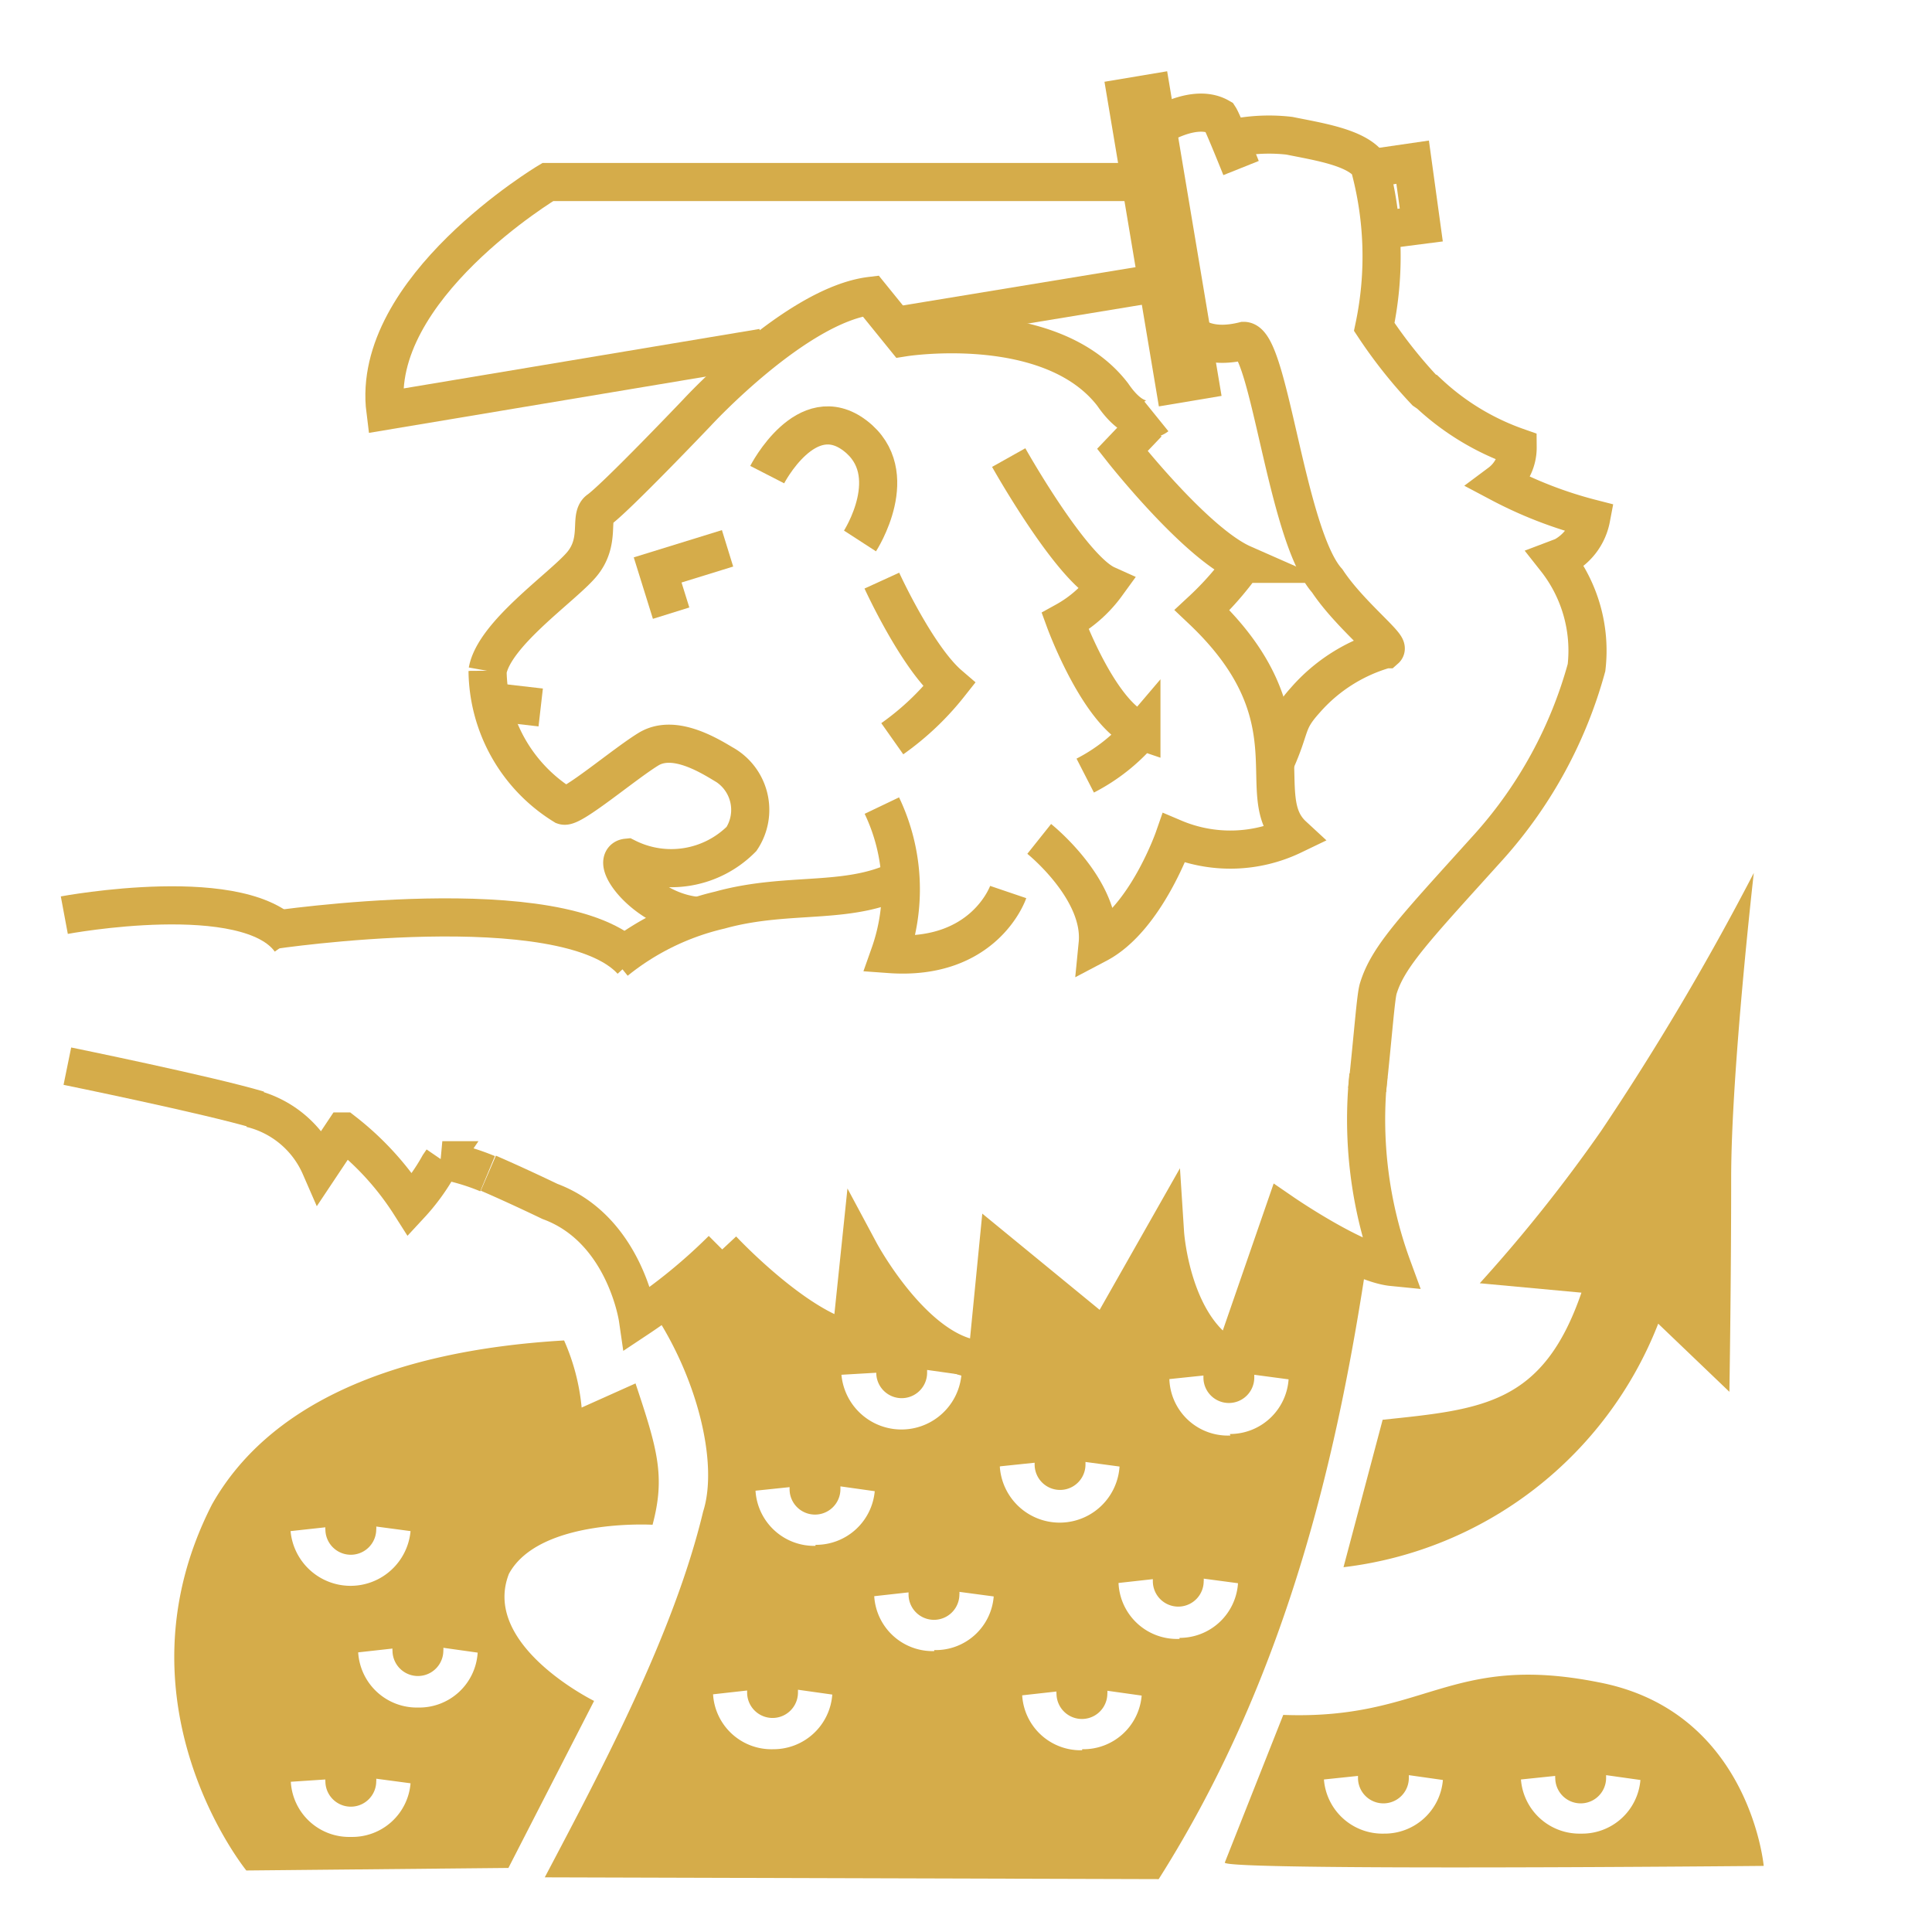 <svg xmlns="http://www.w3.org/2000/svg" viewBox="0 0 76 76"><defs><style>.cls-1,.cls-2,.cls-4{fill:none;stroke:#D5AC4A;stroke-miterlimit:10;}.cls-1{stroke-width:1.5px;}.cls-2{stroke-width:2.5px;}.cls-3{fill:#D5AC4A;}.cls-4{stroke-width:4px;}</style></defs><g id="Layer_2" data-name="Layer 2"><g id="combined-arms-1"><line class="cls-1" x1="35.37" y1="12.8" x2="45.58" y2="11.12"/><path class="cls-1" d="M44.68,7.16H21.55s-7,4.19-6.39,9L30,13.68"/><line class="cls-2" x1="44.68" y1="3.01" x2="46.82" y2="15.78"/><path class="cls-3" d="M54.39,55.85c3.93-.41,6.31-.61,7.82-5l-4-.37a60.25,60.25,0,0,0,4.78-6,104.61,104.61,0,0,0,6-10.14s-.89,7.81-.89,12-.07,8.41-.07,8.41l-2.8-2.68a15.22,15.22,0,0,1-12.38,9.58"/><polyline class="cls-1" points="53.99 6.61 55.57 6.38 55.91 8.85 54.43 9.04"/><path class="cls-1" d="M45.49,16.38s-.73.59-1.72-.86c-2.43-3.16-8.2-2.25-8.2-2.25l-1.32-1.63c-2.94.36-6.83,4.59-6.83,4.59s-3.23,3.39-3.88,3.84c-.36.29.11,1.25-.68,2.16s-3.42,2.71-3.68,4.16a6.3,6.3,0,0,0,3,5.3c.32.11,2.38-1.64,3.33-2.22s2.24.16,2.92.57A2.07,2.07,0,0,1,29.17,33a3.9,3.9,0,0,1-4.51.74c-.72.07.78,2.19,2.91,2.3"/><path class="cls-1" d="M24.85,37.8c-2.67-2.93-14.16-1.21-14.16-1.21"/><path class="cls-1" d="M24.22,37.8a10.19,10.19,0,0,1,4.1-2c2.81-.78,5.25-.11,7.41-1.38"/><path class="cls-1" d="M10.17,43.66c-1.94-.58-7.52-1.72-7.52-1.72"/><path class="cls-1" d="M48.08,5.54a7,7,0,0,1,2.64-.2c1.13.23,2.62.45,3.14,1.15a13.49,13.49,0,0,1,.2,6.37,18.86,18.86,0,0,0,2,2.52l.16.11a9.92,9.92,0,0,0,3.48,2.1A1.74,1.74,0,0,1,59,19a16.39,16.39,0,0,0,3.59,1.39,2.16,2.16,0,0,1-1.1,1.5L61.2,22a5.8,5.8,0,0,1,1.21,4.26,17.44,17.44,0,0,1-3.8,7c-2.93,3.25-4,4.35-4.39,5.62-.1.31-.2,1.77-.44,4"/><path class="cls-1" d="M48.82,6.61s-.72-1.8-.85-2c-1.14-.65-2.91.68-2.91.68l1.45,9.51-.35-2.95s.23,2.19,2.77,1.56c1,0,1.67,7.64,3.28,9.44.86,1.3,2.46,2.54,2.29,2.69a6.59,6.59,0,0,0-3.15,2c-.8.89-.53,1-1.19,2.46"/><path class="cls-1" d="M9.87,43.6a4,4,0,0,1,2.73,2.29l.92-1.38a11.37,11.37,0,0,1,2.62,2.88,8,8,0,0,0,1.13-1.56l.13-.19a8.91,8.91,0,0,1,1.78.53"/><path class="cls-1" d="M11.42,37c-1.67-2.35-8.89-1-8.89-1"/><line class="cls-1" x1="19.01" y1="27.57" x2="21.27" y2="27.83"/><path class="cls-1" d="M45.15,16.65l-1,1.05s2.88,3.66,4.74,4.48A12,12,0,0,1,47.29,24c4.51,4.27,1.86,7.28,3.57,8.86a5.68,5.68,0,0,1-4.68.11s-1.1,3.16-3,4.16C43.39,35,40.88,33,40.88,33"/><path class="cls-1" d="M34.69,31.69A7.64,7.64,0,0,1,35,37.53c3.74.27,4.66-2.44,4.66-2.44"/><path class="cls-1" d="M39.68,18s2.45,4.37,3.85,5a5,5,0,0,1-1.63,1.44s1.38,3.77,3,4.32a7.24,7.24,0,0,1-2.21,1.75"/><path class="cls-1" d="M34.69,22.84s1.37,3,2.65,4.1a10.79,10.79,0,0,1-2.24,2.12"/><path class="cls-1" d="M30.18,18.67s1.54-3,3.46-1.53.19,4.14.19,4.14"/><path class="cls-1" d="M53.83,42.3a16.83,16.83,0,0,0,.94,7.54c-1.41-.14-4.28-2.11-4.28-2.11l-2,5.78c-2.41-1.12-2.66-5-2.66-5l-2.36,4.16-4.22-3.46-.42,4.28c-2.68.1-5-4.23-5-4.23l-.36,3.46c-2.18-.48-5.06-3.57-5.06-3.57a21.79,21.79,0,0,1-3.32,2.71s-.51-3.51-3.46-4.6c0,0-1.24-.6-2.42-1.11"/><polyline class="cls-1" points="28.62 21.57 25.87 22.42 26.4 24.12"/><path class="cls-3" d="M50.44,47.69l-2,5.75c-2.41-1.11-2.66-4.93-2.66-4.93l-2.36,4.13-4.22-3.43-.43,4.25c-2.67.1-5-4.21-5-4.21l-.35,3.45c-2.18-.48-5.06-3.55-5.06-3.55s-1.74,1.49-2.76,2.31c1.82,2.65,2.67,6.1,2.06,8-1.15,4.81-4,10.16-6.23,14.39l24.15.07c5.23-8.25,7.12-17.25,8.2-24.41C52.49,48.9,50.44,47.69,50.44,47.69ZM34.47,54V54a1,1,0,0,0,2,0v-.11l1.35.19a2.37,2.37,0,0,1-4.72,0ZM30.41,68.81a2.3,2.3,0,0,1-2.36-2.16l1.34-.15v.08a1,1,0,0,0,2,0v-.11l1.35.19A2.32,2.32,0,0,1,30.41,68.81Zm1.67-8a2.31,2.31,0,0,1-2.36-2.17l1.34-.14v.08a1,1,0,0,0,2,0s0-.07,0-.11l1.35.19A2.32,2.32,0,0,1,32.08,60.77Zm4.67,4.14a2.3,2.3,0,0,1-2.36-2.16l1.35-.15s0,.06,0,.08a1,1,0,0,0,2,0,.34.34,0,0,0,0-.1l1.35.18A2.29,2.29,0,0,1,36.75,64.91Zm2.61-7.27,1.34-.14v.07a1,1,0,0,0,2,0v-.1l1.34.18a2.36,2.36,0,0,1-4.71,0Zm3.21,11.17a2.3,2.3,0,0,1-2.36-2.16l1.35-.15a.22.22,0,0,0,0,.08,1,1,0,0,0,2,0,.41.41,0,0,0,0-.11l1.35.19A2.3,2.3,0,0,1,42.57,68.81Zm3.83-4.38A2.3,2.3,0,0,1,44,62.27l1.35-.15v.08a1,1,0,0,0,2,0,.34.34,0,0,0,0-.1l1.35.18A2.3,2.3,0,0,1,46.4,64.43Zm2-8A2.3,2.3,0,0,1,46,54.25l1.34-.14v.08a1,1,0,0,0,2,0v-.11l1.35.18A2.31,2.31,0,0,1,48.38,56.41Z"/><path class="cls-3" d="M62.9,66.18C57,65,56.08,67.67,50.48,67.46l-2.3,5.81c0,.33,21.2.13,21.2.13S68.83,67.32,62.9,66.18Zm-8.46,5.95A2.31,2.31,0,0,1,52.08,70l1.34-.14v.08a1,1,0,0,0,2,0v-.11l1.34.19A2.3,2.3,0,0,1,54.44,72.13Zm7.75,0A2.31,2.31,0,0,1,59.83,70l1.35-.14a.19.19,0,0,0,0,.08,1,1,0,0,0,2,0s0-.07,0-.11l1.35.19A2.3,2.3,0,0,1,62.19,72.13Z"/><path class="cls-3" d="M25,54.42l-2.12.95a8.44,8.44,0,0,0-.69-2.64c-7,.41-11.7,2.64-13.85,6.45-4,7.82,1.35,14.4,1.35,14.4L20,73.48l3.37-6.57s-4.45-2.19-3.35-5c1.19-2.19,5.65-1.93,5.65-1.93C26.18,58.07,25.86,57,25,54.42ZM12.8,60.08a.19.19,0,0,0,0,.08,1,1,0,0,0,2,0,.37.37,0,0,0,0-.11l1.35.18a2.37,2.37,0,0,1-4.72,0Zm1,12.18a2.3,2.3,0,0,1-2.36-2.17L12.8,70a.17.17,0,0,0,0,.07,1,1,0,0,0,2,0,.34.34,0,0,0,0-.1l1.35.18A2.3,2.3,0,0,1,13.81,72.26Zm2.64-5.09A2.31,2.31,0,0,1,14.09,65l1.35-.15a.22.22,0,0,0,0,.08,1,1,0,0,0,2,0,.45.45,0,0,0,0-.11l1.35.19A2.3,2.3,0,0,1,16.45,67.17Z"/></g></g></svg>